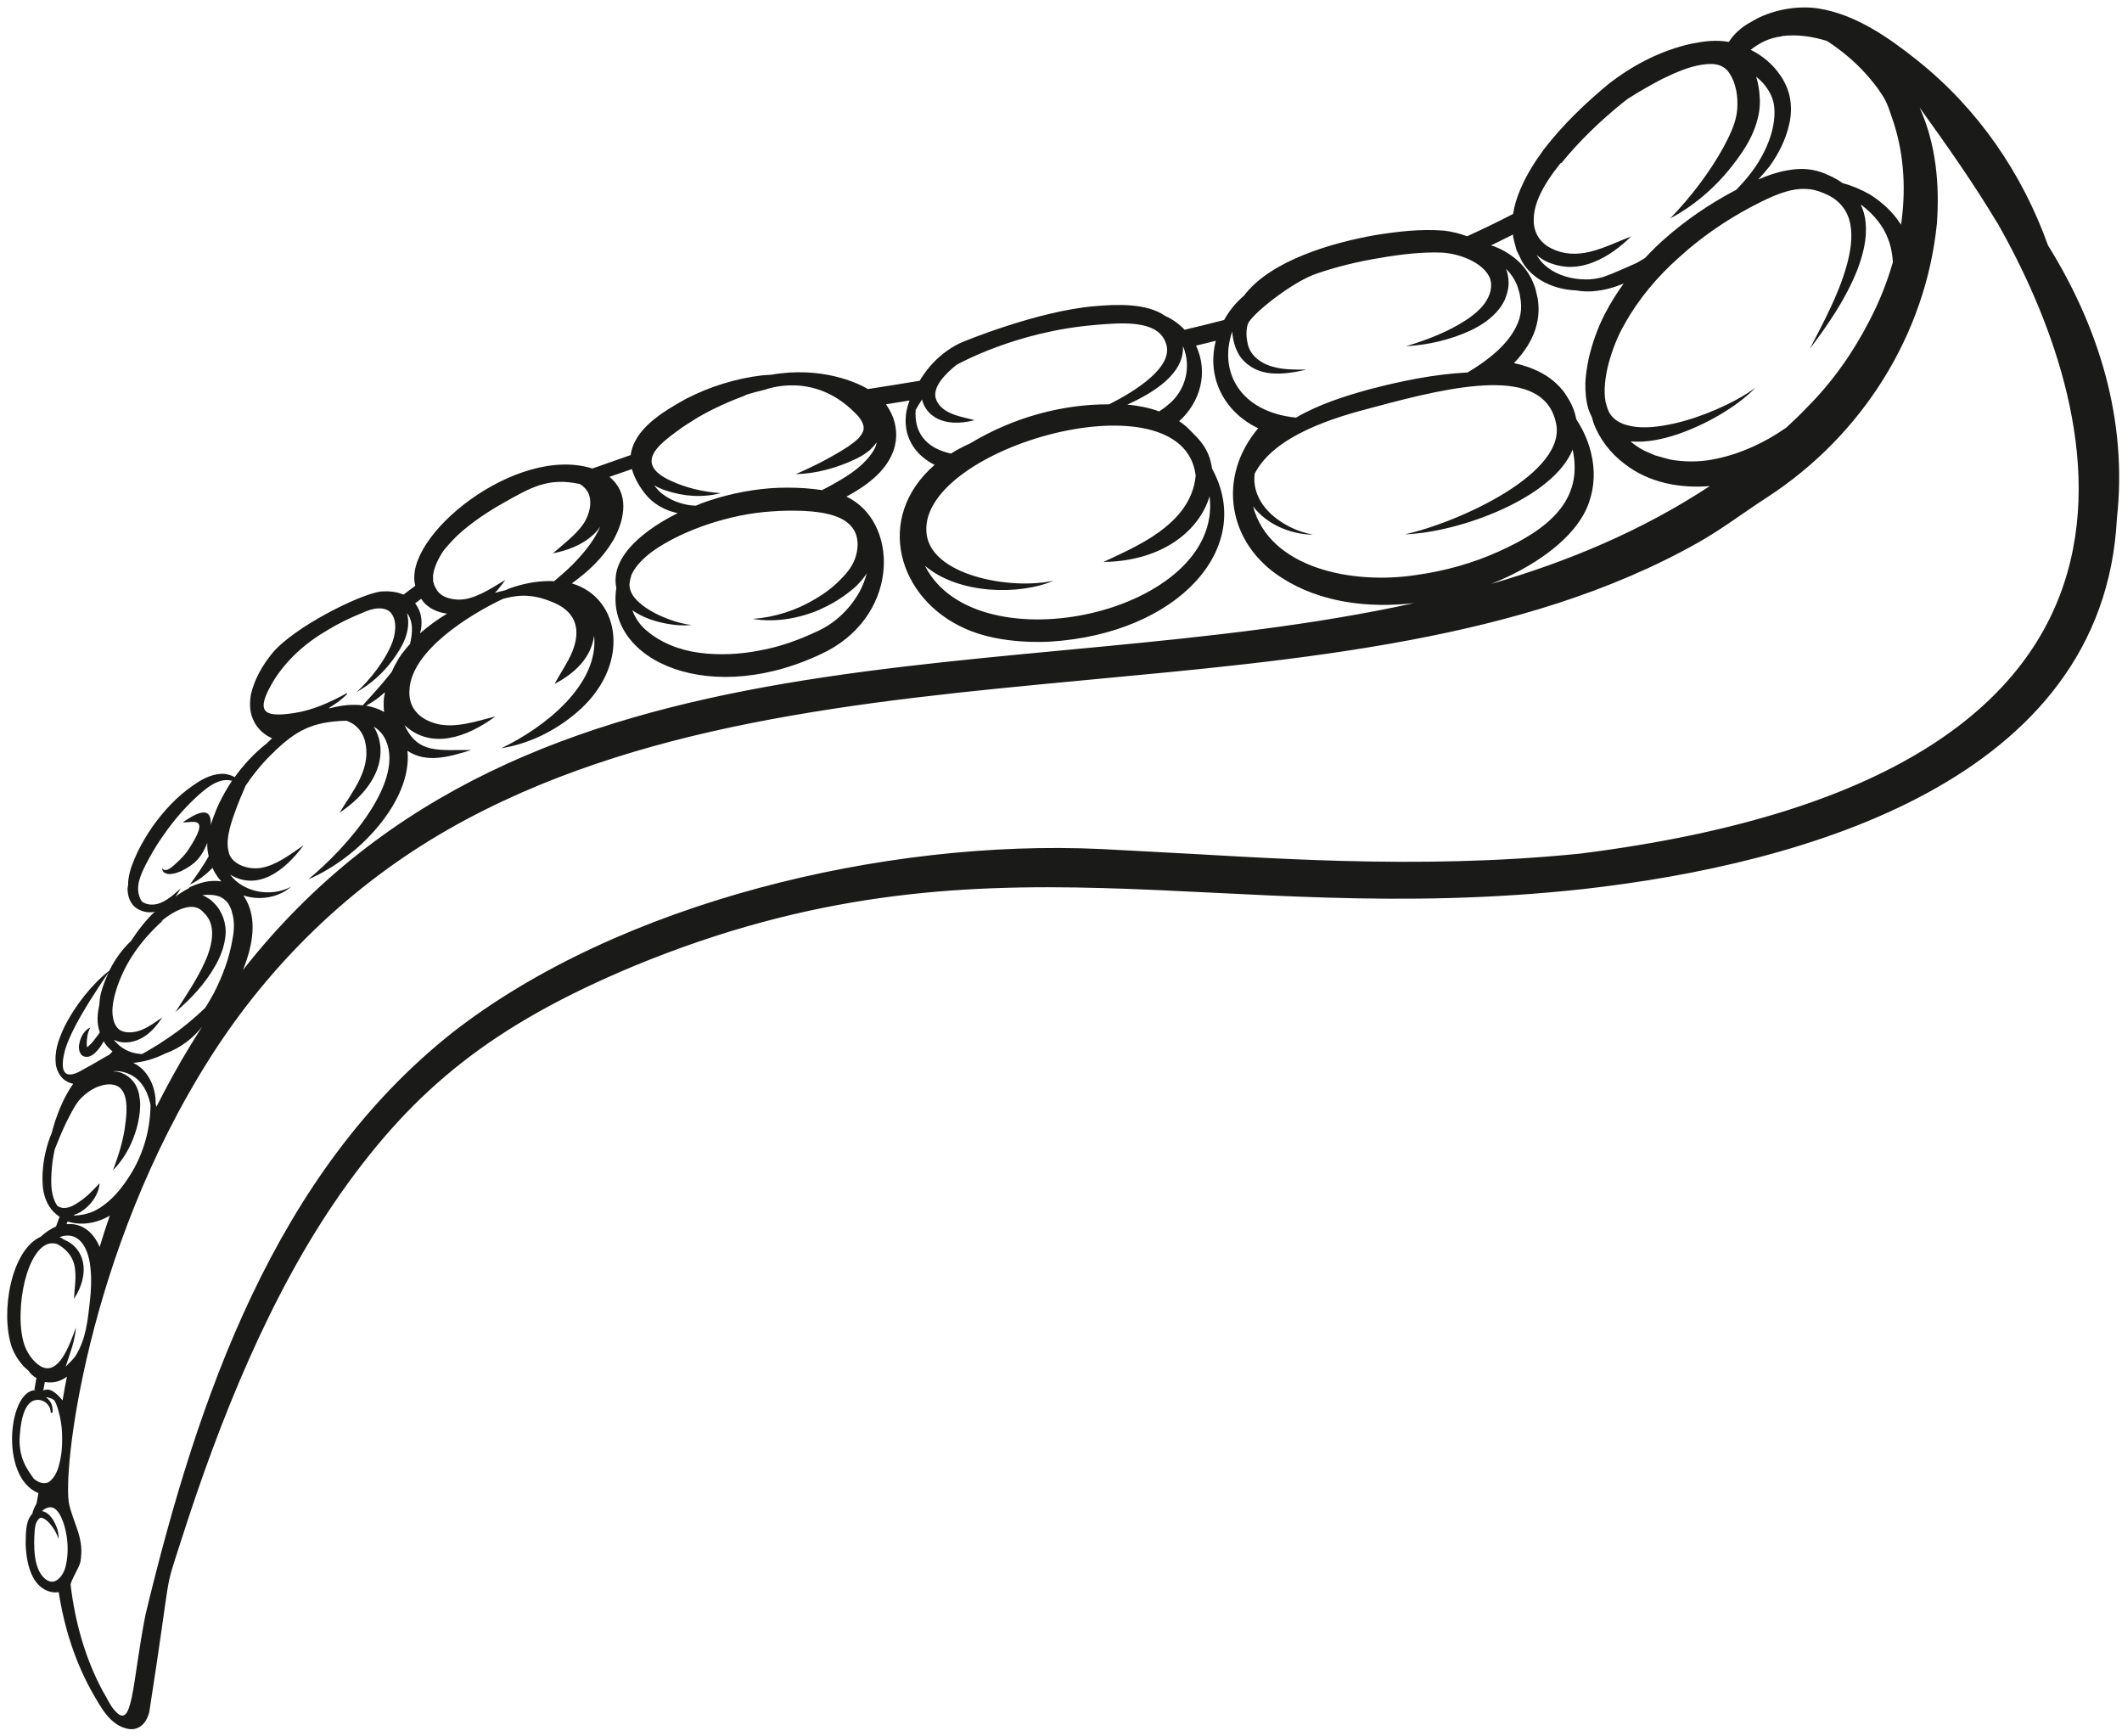 <svg width="269" height="220" viewBox="0 0 269 220" fill="none" xmlns="http://www.w3.org/2000/svg">
<path d="M79.936 57.684L75.092 59.385C65.424 56.318 50.979 68.025 52.647 74.244L51.144 75.368C50.187 74.959 49.206 74.911 48.297 74.971C45.575 75.314 37.113 79.564 34.448 82.876C33.285 84.338 32.285 86.007 31.819 87.973C31.637 88.968 31.612 90.102 32.059 91.141C32.486 92.188 33.285 92.972 34.23 93.458C34.323 93.509 34.408 93.541 34.492 93.573C34.265 93.793 34.037 94.013 33.809 94.233C32.255 95.451 30.901 96.906 29.752 98.502C29.22 98.205 28.587 98.047 27.975 98.09C26.636 98.18 25.466 98.85 24.475 99.556C22.437 100.946 20.764 102.78 19.343 104.756C18.655 105.77 18.024 106.804 17.475 107.918C16.974 109.034 16.445 110.139 16.279 111.478C16.252 111.677 16.234 111.896 16.244 112.126C16.22 112.277 16.195 112.429 16.17 112.581C16.158 113.382 16.396 114.374 17.117 114.984C17.782 115.525 18.832 115.776 19.622 115.558C18.474 116.639 17.459 117.964 16.618 119.258C16.291 119.569 15.973 119.9 15.683 120.242C14.964 121.082 14.345 122.041 13.858 123.033C11.745 124.669 9.502 127.415 8.093 130.299C7.437 131.742 6.822 133.331 7.107 135.098C7.54 136.984 8.929 137.315 9.28 137.367C7.998 139.187 7.109 141.462 6.559 143.606C5.415 146.3 5.197 149.23 5.51 151.007C5.804 152.536 6.556 153.576 7.551 154.226L7.103 155.458C6.462 155.748 5.788 156.17 5.164 156.756C1.408 158.432 -0.005 166.373 1.512 170.811C1.807 171.567 2.21 172.251 2.721 172.862C2.993 173.207 3.316 173.505 3.612 173.746C3.855 174.127 4.205 174.437 4.616 174.672L4.358 176.17L4.737 176.232C1.115 175.671 -0.2 187.241 4.873 189.252L4.631 190.578C4.437 190.923 4.21 191.353 4.095 191.874C3.181 192.802 3.274 194.609 3.254 195.858C3.556 202.109 6.912 201.925 7.441 201.803C8.16 206.391 9.554 210.815 11.932 214.934C12.544 215.874 13.879 218.874 16.443 219.165C17.43 219.28 18.532 218.664 18.931 216.963C21.96 197.55 20.623 202.555 23.019 195.082C27.793 180.145 34.224 164.014 43.247 151.179C52.551 137.984 62.459 129.897 80.529 122.377C125.24 103.996 153.856 117.819 200.726 112.689C228.46 109.572 266.65 99.009 268.355 65.71C269.724 53.226 266.067 41.472 259.619 31.098C256.338 21.935 250.73 13.778 243.077 7.67C239.45 4.771 235.206 1.801 230.503 1.074C227.933 0.668 224.527 1.203 222.005 2.765C220.778 3.414 219.8 4.302 219.16 5.317C217.483 5.022 216.121 5.217 214.439 5.533C210.505 6.401 206.951 8.266 203.843 10.702C200.886 13.163 198.113 15.822 195.723 18.916C194.565 20.493 193.499 22.169 192.711 24.046C192.302 25.003 191.976 26.04 191.81 27.121C189.913 28.097 187.978 29.042 185.978 29.947C185.047 29.596 184.074 29.358 183.058 29.233C180.006 28.999 177.216 29.348 174.376 29.791C168.854 30.769 161.07 33.004 157.692 37.48C156.547 38.466 155.814 39.43 155.179 40.559C153.522 40.982 151.846 41.412 150.171 41.796C149.456 41.043 148.63 40.457 147.72 40.05C145.361 38.403 141.597 38.561 138.716 38.812C131.337 39.459 121.991 43.36 121.875 43.413C119.817 44.344 117.911 46.025 116.584 48.263C114.386 48.626 112.207 48.98 110.02 49.315C108.724 48.52 104.114 46.394 97.804 47.494C97.421 47.527 97.03 47.54 96.647 47.573C93.293 47.967 89.992 48.993 86.975 50.545C84.002 52.194 80.34 54.389 79.943 57.751L79.936 57.684ZM54.904 73.597C54.902 73.387 54.909 73.196 54.889 72.995C55.005 71.96 55.514 70.863 56.224 69.794C56.814 69.082 57.432 68.381 58.125 67.74C59.785 66.24 61.666 64.968 63.675 63.825C67.292 61.791 69.432 60.471 73.528 61.356C73.993 61.66 74.379 62.047 74.581 62.494C75.084 63.554 74.79 65.231 73.903 66.475C72.983 67.804 71.51 68.891 70.088 70.143C71.925 69.757 73.771 69.132 75.296 67.693C75.593 67.419 75.863 67.086 76.086 66.751C76.001 66.977 75.887 67.192 75.774 67.407C74.99 68.931 73.801 70.335 72.501 71.649C71.787 72.346 71.017 73.022 70.238 73.679C70.067 73.663 69.896 73.647 69.734 73.65C67.883 73.644 66.114 74.024 64.45 74.637C64.314 74.698 64.178 74.76 64.042 74.821C63.599 74.928 63.175 75.026 62.741 75.152C63.209 74.636 63.66 74.081 64.054 73.505C62.072 74.706 60.055 76.04 58.12 76.002C57.149 75.974 56.234 75.71 55.682 75.163C55.406 74.914 55.23 74.526 55.053 74.185C55.012 73.992 54.953 73.809 54.893 73.625L54.904 73.597ZM53.231 80.344C53.43 79.646 53.518 78.857 53.348 78.068C53.264 77.521 52.99 76.967 52.627 76.475L53.394 75.895C53.619 76.237 53.883 76.563 54.235 76.824C54.986 77.397 55.834 77.669 56.678 77.778C55.467 78.513 54.3 79.346 53.214 80.305L53.231 80.344ZM42.563 89.594C42.265 89.658 41.995 89.734 41.697 89.799C41.746 89.753 41.787 89.688 41.836 89.642C42.627 89.167 43.364 88.623 43.989 87.989C44.038 87.943 43.986 87.827 43.936 87.873C41.782 89.058 39.53 90.077 37.085 90.411C33.412 90.926 32.302 90.282 34.668 86.309C36.346 83.608 38.766 81.46 41.547 79.851C42.924 79.017 44.362 78.319 45.864 77.71C46.641 77.359 47.269 77.145 47.957 77.114C48.626 77.093 49.22 77.268 49.584 77.712C50.357 78.696 50.204 80.427 49.558 81.842C48.781 83.691 46.98 86.121 45.201 87.722C46.995 86.723 48.576 85.305 49.804 83.626C50.943 82.058 52.184 80.046 51.597 77.714C51.761 77.921 51.914 78.156 51.998 78.445C52.353 79.384 52.243 80.487 51.98 81.612C51.472 82.193 50.971 82.794 50.545 83.455C50.229 83.996 49.921 84.556 49.67 85.138C49.609 85.212 49.558 85.305 49.479 85.388C48.395 86.768 47.201 88.057 45.985 89.403C44.798 89.261 43.631 89.368 42.563 89.594ZM48.805 87.776C48.758 87.984 48.712 88.192 48.675 88.42C48.623 89.028 48.618 89.639 48.69 90.262C48.559 90.18 48.429 90.099 48.279 90.026C47.66 89.745 47.038 89.558 46.403 89.448C47.27 88.985 48.045 88.424 48.776 87.765L48.805 87.776ZM34.86 95.162C37.492 92.707 39.458 91.467 43.897 91.353C45.329 91.829 46.161 92.997 46.372 94.446C46.914 97.711 44.606 100.417 43.046 103.018C48.63 99.228 49.058 94.799 47.369 92.099C47.91 92.416 48.333 92.833 48.665 93.362C51.768 98.721 43.874 107.534 39.077 111.46C45.341 108.813 52.277 101.603 51.657 95.167C54.075 96.788 56.96 95.927 59.731 95.071C55.746 95.002 53.002 95.658 51.287 91.918C54.639 95.035 59.142 93.512 62.805 90.802C60.26 91.485 57.682 92.301 55.452 91.765C52.872 91.131 51.735 89.445 51.91 87.401C52.177 82.459 59.536 77.889 63.8 75.89C65.071 75.596 67.021 74.994 70.229 76.398C73.072 77.615 73.652 79.88 72.545 82.604C72.018 83.919 71.09 85.228 70.299 86.686C72.839 85.373 74.938 83.394 75.314 80.555C75.954 86.725 69.133 92.174 63.555 94.838C66.981 94.294 70.266 92.715 73.007 90.398C80.065 84.49 78.77 75.786 72.488 73.948C74.618 72.399 76.369 70.788 77.776 68.42C79.315 65.617 79.724 62.437 77.254 60.442L80.106 59.456C80.429 60.737 81.532 62.555 82.659 63.496C83.602 64.286 84.718 64.788 85.909 65.044C82.127 66.919 77.262 70.384 78.132 74.53C76.657 83.833 90.329 89.909 104.933 82.482C114.138 77.545 113.838 66.027 107.299 62.948C109.706 61.649 112.167 59.903 113.182 57.338C113.584 56.314 113.714 55.155 113.517 54.098C113.375 53.062 112.888 52.089 112.32 51.246C113.319 51.075 114.307 50.932 115.305 50.761C114.893 51.814 114.695 52.98 114.859 54.169C115.092 56.029 116.319 57.861 118.481 58.918C110.743 65.649 113.876 75.932 122.326 79.667C126.984 81.795 132.993 81.323 133.135 81.329C149.352 80.31 159.159 69.414 153.65 59.41C153.277 56.724 151.908 55.612 150.688 54.362C150.311 53.995 149.904 53.664 149.476 53.39C152.104 51.03 153.24 47.287 151.62 43.808C152.467 43.612 153.285 43.405 154.124 43.19C152.874 48.131 155.448 52.372 159.495 54.285C154.297 60.428 155.526 68.881 162.576 73.297C167.342 76.335 173.359 77.123 179.252 76.446C128.294 87.638 66.898 76.945 30.802 122.949C32.038 119.839 32.758 116.261 30.852 113.496C33.084 114.241 35.443 113.665 36.885 112.405C34.178 113.816 30.775 113.016 29.17 110.864C32.666 112.956 36.064 110.436 38.48 107.143C36.716 108.362 34.977 109.687 33.086 110.005C31.3 110.298 29.206 109.444 28.97 107.889C28.528 106.24 29.451 103.834 30.027 102.263C30.303 101.529 30.627 100.798 30.942 100.047C31.015 99.897 31.068 99.756 31.121 99.615C32.194 98.006 33.435 96.508 34.869 95.181L34.86 95.162ZM103.963 77.235C105.33 76.639 106.619 75.869 107.801 74.913C108.567 74.332 109.293 73.559 109.891 72.657C109.659 73.487 109.361 74.277 108.951 75.025C107.751 77.182 105.889 78.96 103.704 79.972C101.334 81.092 98.866 81.998 96.331 82.443C93.822 82.946 91.165 83.072 88.679 82.746C86.192 82.42 83.786 81.496 81.949 79.917C81.126 79.236 80.54 78.355 80.159 77.357C81.172 78.045 82.271 78.508 83.385 78.799C84.792 79.169 86.263 79.369 87.69 79.215C86.265 79.064 84.928 78.592 83.672 78.038C82.426 77.455 81.224 76.712 80.441 75.756C80.022 75.243 79.814 74.682 79.789 74.108C79.826 73.881 79.835 73.642 79.901 73.426C79.936 73.246 79.992 73.057 80.036 72.897C80.076 72.831 80.089 72.755 80.13 72.69C80.646 71.661 81.588 70.743 82.63 69.945C84.749 68.424 87.312 67.264 89.872 66.41C92.461 65.566 95.126 64.993 97.832 64.822C99.19 64.722 100.536 64.698 101.897 64.76C103.259 64.823 104.55 64.988 105.699 65.357C106.849 65.726 107.779 66.335 108.279 67.232C108.78 68.082 108.84 69.248 108.519 70.399C108.206 71.57 107.492 72.525 106.521 73.48C105.597 74.436 104.497 75.261 103.326 75.931C100.992 77.338 98.287 78.235 95.436 78.448C98.27 78.921 101.266 78.408 103.991 77.245L103.963 77.235ZM151.576 60.255C151.026 66.588 143.668 69.402 139.887 71.23C147.465 71.124 152.082 67.163 153.334 62.9C155.149 77.664 123.792 84.667 117.253 71.713C121.519 75.352 129.269 75.472 133.567 73.598C128.207 74.83 117.701 72.961 117.431 67.35C116.825 56.602 149.938 47.33 151.567 60.236L151.576 60.255ZM142.909 51.283C146.112 49.833 150.164 47.415 149.958 43.858C151.104 46.545 150.261 49.594 148.018 51.358C147.653 51.687 147.056 52.074 146.948 52.146C145.66 51.676 144.277 51.413 142.909 51.283ZM235.442 34.221C236.143 32.359 236.708 30.349 236.496 28.175C236.43 27.409 236.221 26.637 235.877 25.928C235.951 25.988 236.044 26.039 236.118 26.099C237.563 27.224 238.739 28.634 239.343 30.28C239.717 31.21 239.897 32.229 239.954 33.233C239.216 35.79 238.222 38.298 236.977 40.664C234.914 44.686 232.28 48.428 229.075 51.633C228.24 52.526 227.339 53.379 226.429 54.212C223.743 56.082 220.771 57.474 217.674 58.126C215.913 58.525 214.118 58.588 212.372 58.349C211.488 58.257 210.661 57.929 209.82 57.724C209.033 57.379 208.195 57.079 207.519 56.566C207.23 56.393 206.962 56.163 206.703 55.952C208.786 56.11 210.72 55.68 212.555 55.083C214.44 54.441 216.217 53.613 217.905 52.639C219.584 51.645 221.202 50.516 222.542 49.137C220.981 50.288 219.269 51.156 217.532 51.919C215.787 52.662 213.988 53.288 212.16 53.694C210.352 54.091 208.453 54.341 206.787 54.019C205.964 53.853 205.202 53.566 204.658 53.087C204.353 52.827 204.117 52.512 203.94 52.172C203.764 51.783 203.655 51.388 203.538 50.973C203.261 49.483 203.49 47.765 203.907 46.102C204.384 44.365 205.022 42.673 205.941 41.086C207.705 37.902 210.124 35.029 212.899 32.58C215.648 30.072 218.754 27.942 222.055 26.191C223.719 25.32 225.363 24.507 227.037 24.123C227.865 23.936 228.687 23.892 229.456 23.989C230.197 24.075 231.043 24.394 231.792 24.757C233.279 25.512 234.279 26.791 234.567 28.462C234.875 30.125 234.574 31.993 234.067 33.767C233.04 37.39 231.191 40.801 229.419 44.224C231.741 41.137 233.963 37.932 235.442 34.221ZM202.059 36.899C203.37 36.798 204.633 36.437 205.835 35.94C204.949 37.136 204.155 38.431 203.465 39.75C202.528 41.555 201.842 43.503 201.384 45.489C201.192 46.512 201.01 47.506 200.97 48.554C200.958 49.613 201.03 50.703 201.349 51.822C201.469 52.19 201.627 52.539 201.813 52.9C201.871 53.131 201.92 53.343 201.997 53.565C202.738 55.617 204.155 57.456 205.926 58.785C209.037 61.215 213.006 61.923 216.748 61.61C208.204 67.231 198.848 71.16 189.008 74.021C194.442 71.867 198.869 68.623 200.757 65.195C201.813 63.29 202.204 61.053 201.969 58.983C201.745 56.885 200.981 54.938 199.892 53.254C199.874 53.215 199.857 53.176 199.811 53.127C199.797 52.993 199.764 52.868 199.739 52.762C199.496 51.655 198.95 50.708 198.364 49.827C197.731 48.943 196.901 48.195 196.008 47.617C194.704 46.803 193.32 46.329 191.92 46.026C193.222 44.665 194.403 42.984 194.844 40.959C195.083 39.938 195.087 38.86 194.935 37.853C194.81 37.371 194.725 36.871 194.581 36.398C194.37 35.932 194.237 35.431 193.957 35.019C192.969 33.196 191.224 31.926 189.467 31.247C189.306 31.203 189.165 31.15 189.005 31.105C189.948 30.655 190.862 30.195 191.796 29.725C191.81 29.86 191.824 29.994 191.837 30.128C191.96 30.657 192.102 31.178 192.244 31.699L192.951 33.157C193.505 34.124 194.324 34.9 195.237 35.47C196.662 36.346 198.249 36.751 199.821 36.812C200.559 36.946 201.341 36.967 202.087 36.91L202.059 36.899ZM197.196 53.397C199.006 59.879 184.776 66.271 178.091 67.728C185.025 67.492 196.897 63.127 199.357 56.983C200.784 63.498 196.141 67.143 189.997 69.9C186.715 71.384 183.186 72.373 179.6 72.872C171.366 74.164 160.909 71.992 158.846 64.173C160.56 66.463 163.62 67.746 166.462 67.771C164.652 67.443 162.994 66.672 161.606 65.569C159.691 64.025 158.794 62.044 159.053 60.031C161.537 55.233 168.923 52.945 174.23 51.596C184.486 48.828 195.493 46.376 197.196 53.397ZM24.012 112.543C23.389 112.871 22.802 113.23 22.243 113.647C22.485 113.304 22.708 112.969 22.913 112.595C21.835 113.574 20.7 114.579 19.447 114.655C18.883 114.699 18.345 114.545 17.984 114.264C17.496 113.548 17.399 112.609 17.614 111.74C17.862 110.738 18.398 109.7 18.952 108.701C19.506 107.701 20.096 106.732 20.772 105.795C22.075 103.918 23.582 102.183 25.3 100.657C26.159 99.918 27.035 99.217 28.065 98.961C28.48 98.844 28.976 98.854 29.42 98.957C28.833 99.831 28.311 100.746 27.846 101.681C27.235 102.917 26.714 104.557 26.704 104.585C26.708 104.232 26.992 102.068 24.45 103.429C23.982 103.687 23.609 103.949 23.169 104.219C24.203 104.383 26.942 103.097 23.823 107.784C23.459 108.323 22.903 108.902 22.339 109.415C22.062 109.681 21.776 109.927 21.483 110.106C21.19 110.286 20.861 110.388 20.53 110.069C20.571 110.262 20.655 110.551 20.909 110.647C21.133 110.78 21.427 110.81 21.648 110.781C22.145 110.743 22.561 110.578 22.978 110.413C23.776 110.005 24.517 109.576 25.157 108.818C25.657 108.218 26.008 107.544 26.273 106.839C26.251 107.411 26.324 107.986 26.456 108.535C25.75 109.767 24.962 110.919 24.076 112.116C25.154 111.604 26.108 110.869 26.933 110.004C27.153 110.49 27.431 110.949 27.767 111.382C27.867 111.5 27.968 111.618 28.059 111.717C26.523 111.476 25.17 111.948 24.005 112.475L24.012 112.543ZM8.118 133.61C8.317 132.654 8.724 131.745 9.14 130.855C9.784 129.487 10.578 128.191 11.383 126.868C12.165 125.649 12.927 124.438 13.784 123.231C13.379 124.093 13.03 124.976 12.783 125.93C12.67 126.403 12.612 126.897 12.583 127.401C12.422 128.13 12.316 128.879 12.391 129.665C12.433 130.067 12.522 130.471 12.65 130.858C12.62 130.895 12.59 130.932 12.569 130.988C12.146 131.554 11.722 132.167 11.268 132.559C11.189 132.642 11.101 132.706 11.051 132.751C11.018 132.626 10.977 132.434 10.994 132.263C11 131.604 11.084 130.911 11.454 130.229C10.716 130.563 10.256 131.356 10.082 132.16C10.036 132.368 9.989 132.576 10.008 132.825C10.019 133.055 10.055 133.342 10.3 133.676C10.638 134.062 11.232 133.98 11.457 133.855C11.709 133.741 11.925 133.596 12.064 133.44C12.539 132.991 12.873 132.488 13.151 131.965C13.178 132.023 13.213 132.101 13.239 132.159C13.528 132.59 13.876 132.947 14.255 133.267C14.135 133.415 14.006 133.544 13.858 133.681C12.678 134.332 11.681 134.97 10.581 135.538C10.426 135.608 7.21 137.859 8.118 133.61ZM17.744 133.585C16.44 133.496 15.198 132.817 14.427 131.786C14.67 131.91 14.924 132.005 15.16 132.062C16.439 132.303 17.561 131.889 18.472 131.266C19.374 130.624 20.007 129.799 20.584 128.953C19.722 129.53 18.925 130.148 18.034 130.505C17.199 130.882 16.204 130.958 15.508 130.711C15.339 130.648 15.18 130.556 15.069 130.465C14.958 130.375 14.849 130.237 14.731 130.08C14.515 129.757 14.395 129.39 14.325 128.977C14.175 128.179 14.268 127.247 14.493 126.35C14.936 124.535 15.739 122.744 16.784 121.125C17.849 119.496 19.146 118.02 20.677 116.649C20.58 116.693 20.483 116.737 20.405 116.772C22.226 115.316 24.581 114.11 25.836 115.695C27.412 117.112 27.001 119.614 26.029 121.809C25.047 124.032 23.631 126.124 22.241 128.274C24.184 126.622 25.973 124.736 27.273 122.44C27.928 121.301 28.445 120.014 28.587 118.569C28.737 117.144 28.2 115.492 27.124 114.457C26.995 114.328 26.867 114.199 26.71 114.06L26.188 113.734C26.021 113.623 25.843 113.539 25.645 113.465C26.422 113.371 27.164 113.41 27.776 113.624C28.247 113.786 28.549 114.093 28.852 114.401C29.095 114.782 29.336 115.212 29.439 115.75C29.734 116.763 29.701 117.878 29.475 119.033C29.078 121.413 28.226 123.717 27.092 125.915C26.743 126.541 26.395 127.166 25.99 127.771L24.951 128.732C24.162 129.417 23.383 130.074 22.578 130.672C21.753 131.279 20.91 131.847 20.04 132.405C19.404 132.81 18.732 133.184 18.049 133.587C17.953 133.583 17.867 133.599 17.772 133.595L17.744 133.585ZM23.619 132.096C24.386 131.515 25.07 130.855 25.642 130.104C25.184 130.85 24.668 131.622 24.189 132.423C22.611 134.986 21.184 137.621 19.821 140.297C19.788 140.171 19.774 140.037 19.732 139.892C19.722 139.663 19.731 139.425 19.712 139.176C19.578 137.949 19.141 136.673 18.197 135.673C17.831 135.277 17.357 134.953 16.899 134.716C18.343 134.6 19.686 134.156 20.97 133.529C21.917 133.194 22.795 132.703 23.6 132.105L23.619 132.096ZM9.344 154C9.633 153.916 9.924 153.784 10.168 153.65C10.842 153.228 11.406 152.716 11.841 152.074C12.265 151.461 12.569 150.738 12.627 149.987C12.101 150.529 11.643 151.017 11.149 151.475C10.645 151.913 10.124 152.313 9.568 152.634C9.04 152.967 8.47 153.155 7.957 153.106C7.738 153.088 7.504 152.983 7.289 152.87C6.476 151.694 6.446 150.233 6.523 148.747C6.572 147.719 6.716 146.694 6.937 145.682C7.371 144.573 7.833 143.474 8.332 142.406C9.531 139.991 9.92 139.558 10.288 139.181C10.864 138.593 11.54 138.123 12.258 137.798C12.994 137.512 13.744 137.36 14.368 137.498C15.003 137.609 15.428 137.979 15.7 138.581C16.254 139.805 16.022 141.618 15.776 143.297C15.482 144.974 14.978 146.653 14.312 148.335C15.602 147.049 16.543 145.407 17.126 143.645C17.427 142.76 17.625 141.852 17.728 140.892C17.738 140.397 17.823 139.913 17.729 139.394L17.616 138.627C17.549 138.376 17.445 138.095 17.351 137.834C16.904 136.796 15.803 135.913 14.662 135.821C14.539 135.807 14.433 135.831 14.329 135.808C14.415 135.792 14.521 135.768 14.616 135.772C15.505 135.72 16.596 136.116 17.308 136.707C18.066 137.347 18.62 138.313 18.913 139.374C18.99 139.596 19.028 139.836 19.086 140.068C19.04 143.481 18.028 146.724 16.157 149.466C15.033 151.168 13.62 152.697 11.87 153.535C11.171 153.851 10.363 154.03 9.56 154.065C9.513 154.063 9.437 154.051 9.389 154.049L9.344 154ZM8.44 155.157L8.568 154.819C10.225 155.379 12.22 155.085 13.919 154.082C13.458 155.391 13.035 156.729 12.63 158.059C11.757 155.973 10.192 154.996 8.469 155.168L8.44 155.157ZM9.633 168.237C8.799 170.58 7.41 174.438 5.16 173.186C4.199 172.614 3.395 171.457 3.03 170.288C2.684 169.111 2.566 167.713 2.618 166.38C2.641 165.035 2.827 163.688 3.145 162.374C3.688 160.162 5.03 157.028 7.218 157.676C8.069 158.11 8.805 158.806 9.183 159.642C9.862 161.09 9.453 163.03 9.382 164.63C11.583 161.224 10.625 158.124 8.116 157.129C7.94 156.998 7.753 156.895 7.547 156.802C10.09 155.908 11.314 158.303 11.495 161.029C11.616 162.332 11.537 163.655 11.39 164.985C11.127 167.35 10.894 169.679 9.651 171.739C9.304 172.317 8.773 172.745 8.315 173.233C8.866 171.556 9.509 169.978 9.635 168.189L9.633 168.237ZM5.684 175.172C6.29 175.272 6.931 175.24 7.531 175.015C7.87 174.885 8.191 174.716 8.486 174.489C8.272 175.568 8.105 176.44 7.931 177.502C6.519 175.777 5.857 176.123 5.49 176.242L5.684 175.172ZM5.838 187.972C5.568 188.048 5.237 187.987 4.881 187.821C4.674 187.727 4.47 187.585 4.285 187.435C3.435 186.228 2.263 184.723 2.518 181.823C2.851 177.39 4.4 177.297 5.213 177.491C5.874 177.66 6.421 178.301 6.424 178.979C6.418 179.122 6.637 179.14 6.662 178.988C6.739 178.228 6.433 177.5 5.809 177.104C6.095 177.115 6.416 177.204 6.696 177.358C6.761 177.399 6.807 177.448 6.872 177.489C7.224 178.008 7.379 178.711 7.594 179.549C7.78 180.425 7.895 181.402 7.877 182.346C7.888 183.301 7.823 184.243 7.617 185.132C7.439 186.031 7.14 186.869 6.631 187.45C6.511 187.598 6.384 187.679 6.255 187.807C6.119 187.869 6 187.969 5.866 187.983L5.838 187.972ZM6.7 200.476C6.499 200.497 6.272 200.46 6.057 200.346C4.124 199.279 4.261 195.706 4.409 193.861C4.45 193.538 4.491 193.215 4.615 192.972C4.739 192.729 4.91 192.487 5.046 192.426C5.311 192.236 5.981 192.682 6.38 193.203C6.827 193.726 7.204 194.351 7.406 195.056C7.492 194.315 7.225 193.57 6.869 192.888C6.692 192.547 6.456 192.233 6.134 191.934C5.94 191.764 5.651 191.591 5.319 191.53C5.715 191.164 6.218 190.983 6.586 191.074C7.05 191.168 7.506 191.711 7.812 192.438C8.128 193.137 8.326 193.937 8.457 194.744C8.648 195.991 8.612 197.412 8.298 198.63C8.106 199.396 7.485 200.402 6.681 200.485L6.7 200.476ZM253.222 28.282C265.591 50.089 282.124 97.951 200.241 108.205C179.279 110.318 159.857 108.646 145.691 107.941C145.548 107.936 139.123 107.59 139.532 107.615C112.196 106.341 78.512 114.35 57.307 130.918C34.862 148.725 25.076 177.139 18.443 204.664C16.711 213.451 16.892 219.64 14.476 216.732C13.9 216.08 13.518 215.13 13.005 214.308C10.772 210.147 9.509 205.547 8.954 200.907C8.905 200.438 10.081 198.642 10.193 197.96C10.706 195.06 9.453 193.428 8.783 190.759C7.835 186.905 10.892 158.869 26.613 134.111C34.231 122.1 44.565 112.112 56.932 105.066C68.762 98.333 81.909 94.303 95.193 91.663C109.035 88.91 123.117 87.57 137.162 86.246C151.024 84.935 164.93 83.722 178.622 81.154C191.343 78.768 204.016 75.14 215.357 68.722C218.41 66.99 221.133 64.891 224.067 63.002C236.152 55.124 244.104 42.353 245.53 28.393C245.903 23.427 245.426 18.237 243.343 13.634C246.81 18.453 250.202 23.261 253.185 28.252L253.222 28.282ZM225.865 4.576C227.811 4.327 229.765 4.613 231.621 5.201C233.417 6.378 235.099 7.769 236.517 9.351C237.267 10.182 237.959 11.039 238.525 11.929C238.814 12.36 239.072 12.828 239.246 13.264C239.448 13.711 239.617 14.29 239.806 14.813C241.304 19.002 241.636 23.509 241.065 27.933C241.029 28.113 241.002 28.312 240.986 28.483C239.988 26.899 238.597 25.633 237.089 24.677C235.95 24.022 234.767 23.528 233.54 23.194C233.327 23.033 233.123 22.891 232.899 22.759C231.937 22.234 230.981 21.777 229.827 21.551C228.7 21.335 227.562 21.406 226.505 21.603C225.208 21.839 224.019 22.26 222.884 22.75C223.372 22.225 223.85 21.681 224.312 21.098C225.461 19.502 226.368 17.734 226.818 15.728C227.047 14.736 227.117 13.651 226.93 12.565C226.772 11.49 226.271 10.383 225.683 9.549C224.754 8.168 223.433 7.057 221.926 6.312C223.056 5.449 224.196 4.816 225.835 4.613L225.865 4.576ZM197.955 20.644C200.209 17.869 202.883 15.302 205.709 13.017C205.935 12.845 206.142 12.681 206.368 12.508C207.824 11.592 209.288 10.743 210.767 9.98C212.419 9.185 214.098 8.449 215.719 8.207C216.525 8.076 217.289 8.058 217.892 8.254C218.495 8.449 218.93 8.79 219.28 9.357C219.65 9.915 219.927 10.632 220.095 11.469C220.255 12.286 220.282 13.069 220.222 13.869C220.103 15.467 219.346 17.05 218.472 18.685C216.678 21.907 214.407 24.901 211.734 27.678C215.152 25.874 218.128 23.147 220.408 19.915C221.566 18.338 222.622 16.433 222.984 14.234C223.169 13.144 223.098 12.006 222.92 10.94C222.859 10.546 222.742 10.131 222.624 9.716C223.04 10.066 223.445 10.445 223.781 10.878C224.299 11.556 224.619 12.16 224.808 12.94C224.988 13.701 224.985 14.522 224.876 15.367C224.659 17.056 223.973 18.747 223.075 20.277C222.268 21.648 221.238 22.886 220.106 24.054C216.796 25.785 213.681 27.897 210.865 30.411C210.046 31.133 209.291 31.895 208.535 32.705C208.184 32.911 207.852 33.108 207.501 33.314C206.782 33.639 206.083 33.955 205.375 34.252C204.638 34.586 203.902 34.872 203.176 35.13C202.463 35.312 201.724 35.436 200.991 35.417C199.255 35.407 197.509 34.909 196.23 33.944C195.628 33.491 195.144 32.938 194.795 32.323C195.137 32.613 195.509 32.866 195.883 33.071C196.847 33.548 197.924 33.809 198.963 33.831C200.041 33.834 201.06 33.607 201.991 33.233C203.879 32.495 205.414 31.286 206.781 29.966C204.99 30.659 203.288 31.499 201.555 31.909C199.831 32.338 198.128 32.243 196.659 31.48C195.198 30.783 194.336 29.395 194.431 27.691C194.472 25.87 195.435 23.656 197.83 20.677L197.955 20.644ZM167.006 34.647C169.538 33.782 172.196 33.141 174.855 32.71C177.496 32.241 180.274 31.92 182.798 32.018C185.13 32.156 187.89 33.294 188.776 35.046C189.221 35.875 189.061 37.071 188.47 38.04C187.897 39.048 186.862 39.914 185.757 40.625C183.516 42.083 180.883 43.087 178.229 43.89C181.03 43.723 183.83 43.087 186.462 41.873C187.765 41.237 189.075 40.41 190.079 39.114C190.339 38.809 190.535 38.416 190.74 38.042C190.889 37.647 191.047 37.272 191.13 36.836C191.334 35.995 191.248 35.028 190.956 34.177C190.939 34.138 190.921 34.099 190.903 34.06C191.455 34.607 191.898 35.225 192.206 35.905C192.383 36.246 192.445 36.639 192.583 36.998C192.683 37.374 192.725 37.776 192.786 38.17C192.88 38.946 192.814 39.678 192.604 40.405C191.943 42.459 190.36 44.181 188.435 45.614C188.121 45.85 187.787 46.094 187.445 46.32C187.16 46.519 186.887 46.689 186.594 46.868C186.408 46.976 186.232 47.102 186.046 47.21C181.774 47.434 177.668 48.286 173.65 49.332C170.488 50.201 167.234 51.228 164.287 52.936C157.152 52.21 154.451 47.067 156.21 42.012C156.263 43.111 156.64 44.462 157.322 45.347C159.434 47.948 162.675 47.511 165.629 46.853C164.226 46.856 162.805 46.867 161.53 46.532C160.036 46.178 158.595 45.215 158.204 43.73C158.182 43.577 157.794 42.255 158.182 41.096C158.462 40.01 163.799 35.676 167.025 34.638L167.006 34.647ZM138.921 41.176C141.972 40.942 146.598 40.464 147.728 43.322C149.123 46.459 143.666 49.7 140.602 51.25C134.717 51.221 128.473 52.877 122.964 56.212C122.129 56.589 121.331 56.997 120.549 57.491C117.201 56.76 115.871 54.647 116.079 51.955C116.336 51.488 116.61 51.06 116.884 50.632C117.359 52.663 119.547 54.294 123.546 53.257C122.8 53.057 122.052 52.904 121.373 52.696C120.233 52.346 119.195 51.809 118.711 50.741C117.999 49.168 119.902 47.324 121.26 46.242C121.415 46.171 128.807 41.984 138.901 41.185L138.921 41.176ZM94.375 50.099C95.215 49.836 96.092 49.602 96.958 49.398C97.209 49.331 103.097 47.042 108.313 52.263C109.142 53.011 109.605 53.878 109.458 54.483C109.416 54.806 109.144 55.187 108.824 55.565C108.448 55.923 108.015 56.259 107.516 56.602C105.452 57.934 103.233 59.078 100.866 60.102C103.453 60.031 106.017 59.339 108.407 58.211C108.718 58.071 109.031 57.882 109.332 57.722C109.645 57.534 109.931 57.288 110.235 57.08C110.542 56.777 110.86 56.446 111.132 56.066C111.088 56.226 111.072 56.397 111.008 56.566C110.744 57.224 110.272 57.835 109.735 58.406C108.65 59.575 107.174 60.501 105.663 61.348C105.176 61.615 104.708 61.874 104.212 62.122C103.482 62.008 102.75 61.941 102.047 61.885C100.553 61.788 99.075 61.779 97.582 61.892C94.626 62.13 91.691 62.779 88.924 63.797C88.691 63.903 88.458 64.008 88.216 64.094C88.026 64.087 87.835 64.079 87.664 64.063C86.335 63.916 84.981 63.405 83.925 62.572C83.536 62.28 83.226 61.906 82.936 61.522C83.412 61.798 83.9 61.998 84.371 62.16C86.639 62.935 89.123 63.099 91.358 62.508C89.037 62.342 86.855 61.808 84.888 60.873C80.317 58.682 83.673 56.275 85.677 54.759C86.562 54.078 87.499 53.514 88.447 52.921C90.37 51.794 92.437 50.882 94.615 50.06C94.548 50.067 94.461 50.083 94.394 50.09L94.375 50.099Z" fill="#1A1A18"/>
</svg>
